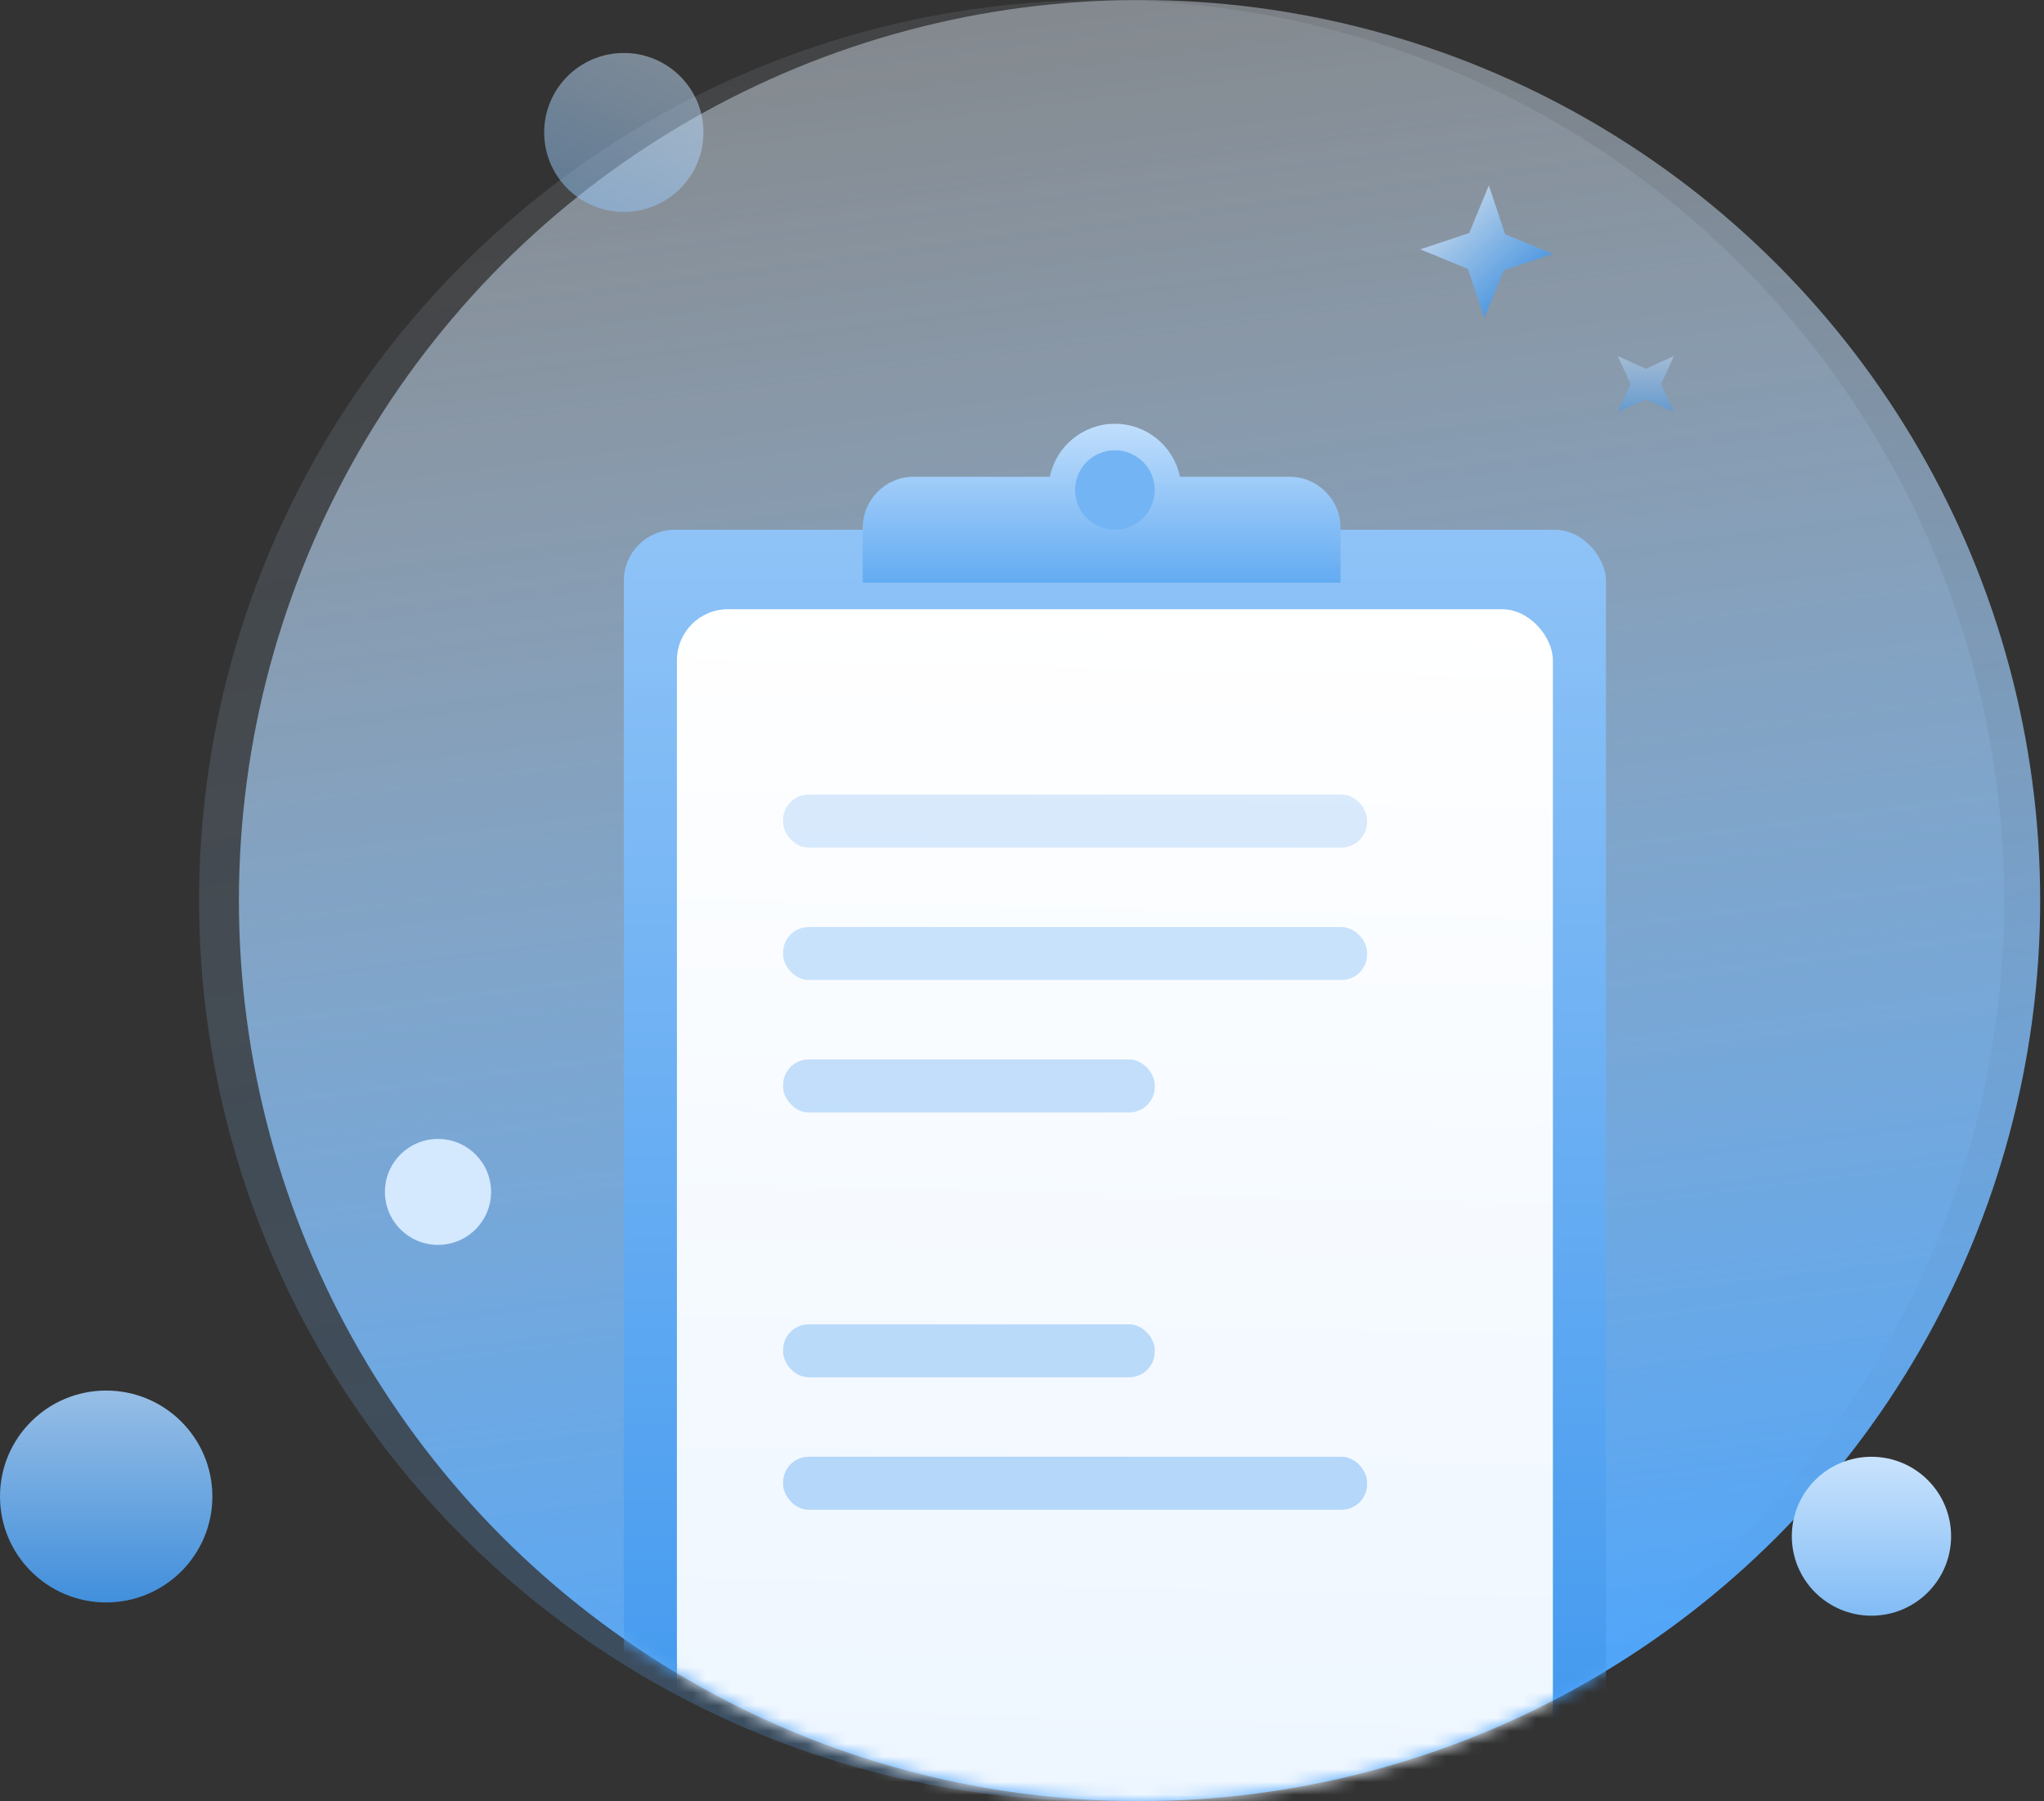 <?xml version="1.0" encoding="UTF-8"?>
<svg width="160px" height="141px" viewBox="0 0 160 141" version="1.1" xmlns="http://www.w3.org/2000/svg" xmlns:xlink="http://www.w3.org/1999/xlink">
    <rect x="0" y="0" width="160" height="141" fill="#333333" stroke="none"/>
    <!-- Generator: Sketch 60 (88103) - https://sketch.com -->
    <title>no_orders</title>
    <desc>Created with Sketch.</desc>
    <defs>
        <linearGradient x1="50%" y1="0.211%" x2="62.797%" y2="97.573%" id="linearGradient-1">
            <stop stop-color="#E6F2FF" stop-opacity="0.397" offset="0%"></stop>
            <stop stop-color="#4CA5FD" offset="100%"></stop>
        </linearGradient>
        <linearGradient x1="50%" y1="0%" x2="62.797%" y2="97.774%" id="linearGradient-2">
            <stop stop-color="#E6F2FF" stop-opacity="0.397" offset="0%"></stop>
            <stop stop-color="#4CA5FD" offset="100%"></stop>
        </linearGradient>
        <circle id="path-3" cx="70.5" cy="70.5" r="70.5"></circle>
        <linearGradient x1="50%" y1="-53.356%" x2="50%" y2="76.556%" id="linearGradient-5">
            <stop stop-color="#C9E3FD" offset="0%"></stop>
            <stop stop-color="#3B95EE" offset="100%"></stop>
        </linearGradient>
        <linearGradient x1="50%" y1="-9.184%" x2="50%" y2="143.048%" id="linearGradient-6">
            <stop stop-color="#C9E3FD" offset="0%"></stop>
            <stop stop-color="#3B95EE" offset="100%"></stop>
        </linearGradient>
        <linearGradient x1="50%" y1="0%" x2="47.95%" y2="137.26%" id="linearGradient-7">
            <stop stop-color="#FFFFFF" offset="0%"></stop>
            <stop stop-color="#E4F1FF" offset="100%"></stop>
        </linearGradient>
        <linearGradient x1="50%" y1="-9.184%" x2="50%" y2="108.094%" id="linearGradient-8">
            <stop stop-color="#C9E3FD" offset="0%"></stop>
            <stop stop-color="#3B95EE" offset="100%"></stop>
        </linearGradient>
        <linearGradient x1="50%" y1="-9.184%" x2="50%" y2="108.094%" id="linearGradient-9">
            <stop stop-color="#C9E3FD" offset="0%"></stop>
            <stop stop-color="#3B95EE" offset="100%"></stop>
        </linearGradient>
        <linearGradient x1="50%" y1="-8.934%" x2="-48.27%" y2="244.567%" id="linearGradient-10">
            <stop stop-color="#C9E3FD" offset="0%"></stop>
            <stop stop-color="#3B95EE" offset="100%"></stop>
        </linearGradient>
        <linearGradient x1="50%" y1="-40.615%" x2="50%" y2="108.094%" id="linearGradient-11">
            <stop stop-color="#C9E3FD" offset="0%"></stop>
            <stop stop-color="#3B95EE" offset="100%"></stop>
        </linearGradient>
        <linearGradient x1="50%" y1="0%" x2="50%" y2="198.817%" id="linearGradient-12">
            <stop stop-color="#C9E3FD" offset="0%"></stop>
            <stop stop-color="#3B95EE" offset="100%"></stop>
        </linearGradient>
    </defs>
    <g id="组件" stroke="none" stroke-width="1" fill="none" fill-rule="evenodd">
        <g id="no_orders">
            <g>
                <ellipse id="椭圆形" fill="url(#linearGradient-1)" fill-rule="nonzero" opacity="0.23" cx="86.234" cy="70.5" rx="70.649" ry="70.5"></ellipse>
                <g id="编组" transform="translate(18.701, 0)">
                    <mask id="mask-4" fill="white">
                        <use xlink:href="#path-3"></use>
                    </mask>
                    <use id="蒙版" fill="url(#linearGradient-2)" fill-rule="nonzero" opacity="0.23" xlink:href="#path-3"></use>
                    <g mask="url(#mask-4)">
                        <g transform="translate(30.13, 33.176)">
                            <rect id="矩形" fill="url(#linearGradient-5)" x="0" y="8.294" width="76.883" height="136.853" rx="4"></rect>
                            <path d="M38.442,0 C40.955,0 43.051,1.781 43.532,4.147 L52.104,4.147 C54.313,4.147 56.104,5.938 56.104,8.147 L56.104,12.441 L18.701,12.441 L18.701,8.147 C18.701,5.938 20.492,4.147 22.701,4.147 L33.351,4.147 C33.832,1.781 35.928,0 38.442,0 Z" id="形状结合" fill="url(#linearGradient-6)"></path>
                            <ellipse id="椭圆形" fill="#73B4F4" cx="38.442" cy="5.184" rx="3.117" ry="3.11"></ellipse>
                            <rect id="矩形备份" fill="url(#linearGradient-7)" x="4.156" y="14.515" width="68.571" height="103.676" rx="4"></rect>
                            <rect id="矩形" fill="#B4D7FA" opacity="0.5" x="12.468" y="29.029" width="45.714" height="4.147" rx="2"></rect>
                            <rect id="矩形备份-2" fill="#B4D7FA" opacity="0.7" x="12.468" y="39.397" width="45.714" height="4.147" rx="2"></rect>
                            <rect id="矩形备份-3" fill="#B4D7FA" opacity="0.8" x="12.468" y="49.765" width="29.091" height="4.147" rx="2"></rect>
                            <rect id="矩形备份-5" fill="#B4D7FA" x="12.468" y="80.868" width="45.714" height="4.147" rx="2"></rect>
                            <rect id="矩形备份-6" fill="#B4D7FA" opacity="0.9" x="12.468" y="70.5" width="29.091" height="4.147" rx="2"></rect>
                        </g>
                    </g>
                </g>
                <polygon id="星形" fill="url(#linearGradient-8)" opacity="0.5" points="128.831 31.26 126.627 32.265 127.635 30.066 126.627 27.867 128.831 28.872 131.035 27.867 130.028 30.066 131.035 32.265"></polygon>
                <polygon id="星形备份" fill="url(#linearGradient-9)" opacity="0.8" transform="translate(116.364, 19.699) rotate(-43) translate(-116.364, -19.699) " points="116.366 21.69 112.698 23.364 114.371 19.696 112.69 16.026 116.362 17.707 120.029 16.033 118.356 19.701 120.037 23.372"></polygon>
                <ellipse id="椭圆形" fill="url(#linearGradient-10)" opacity="0.5" cx="48.831" cy="10.368" rx="6.234" ry="6.221"></ellipse>
                <ellipse id="椭圆形备份-3" fill="#D4E8FE" cx="34.286" cy="93.309" rx="4.156" ry="4.147"></ellipse>
                <ellipse id="椭圆形备份" fill="url(#linearGradient-11)" opacity="0.9" cx="8.312" cy="117.154" rx="8.312" ry="8.294"></ellipse>
                <ellipse id="椭圆形备份-2" fill="url(#linearGradient-12)" cx="146.494" cy="120.265" rx="6.234" ry="6.221"></ellipse>
            </g>
        </g>
    </g>
</svg>